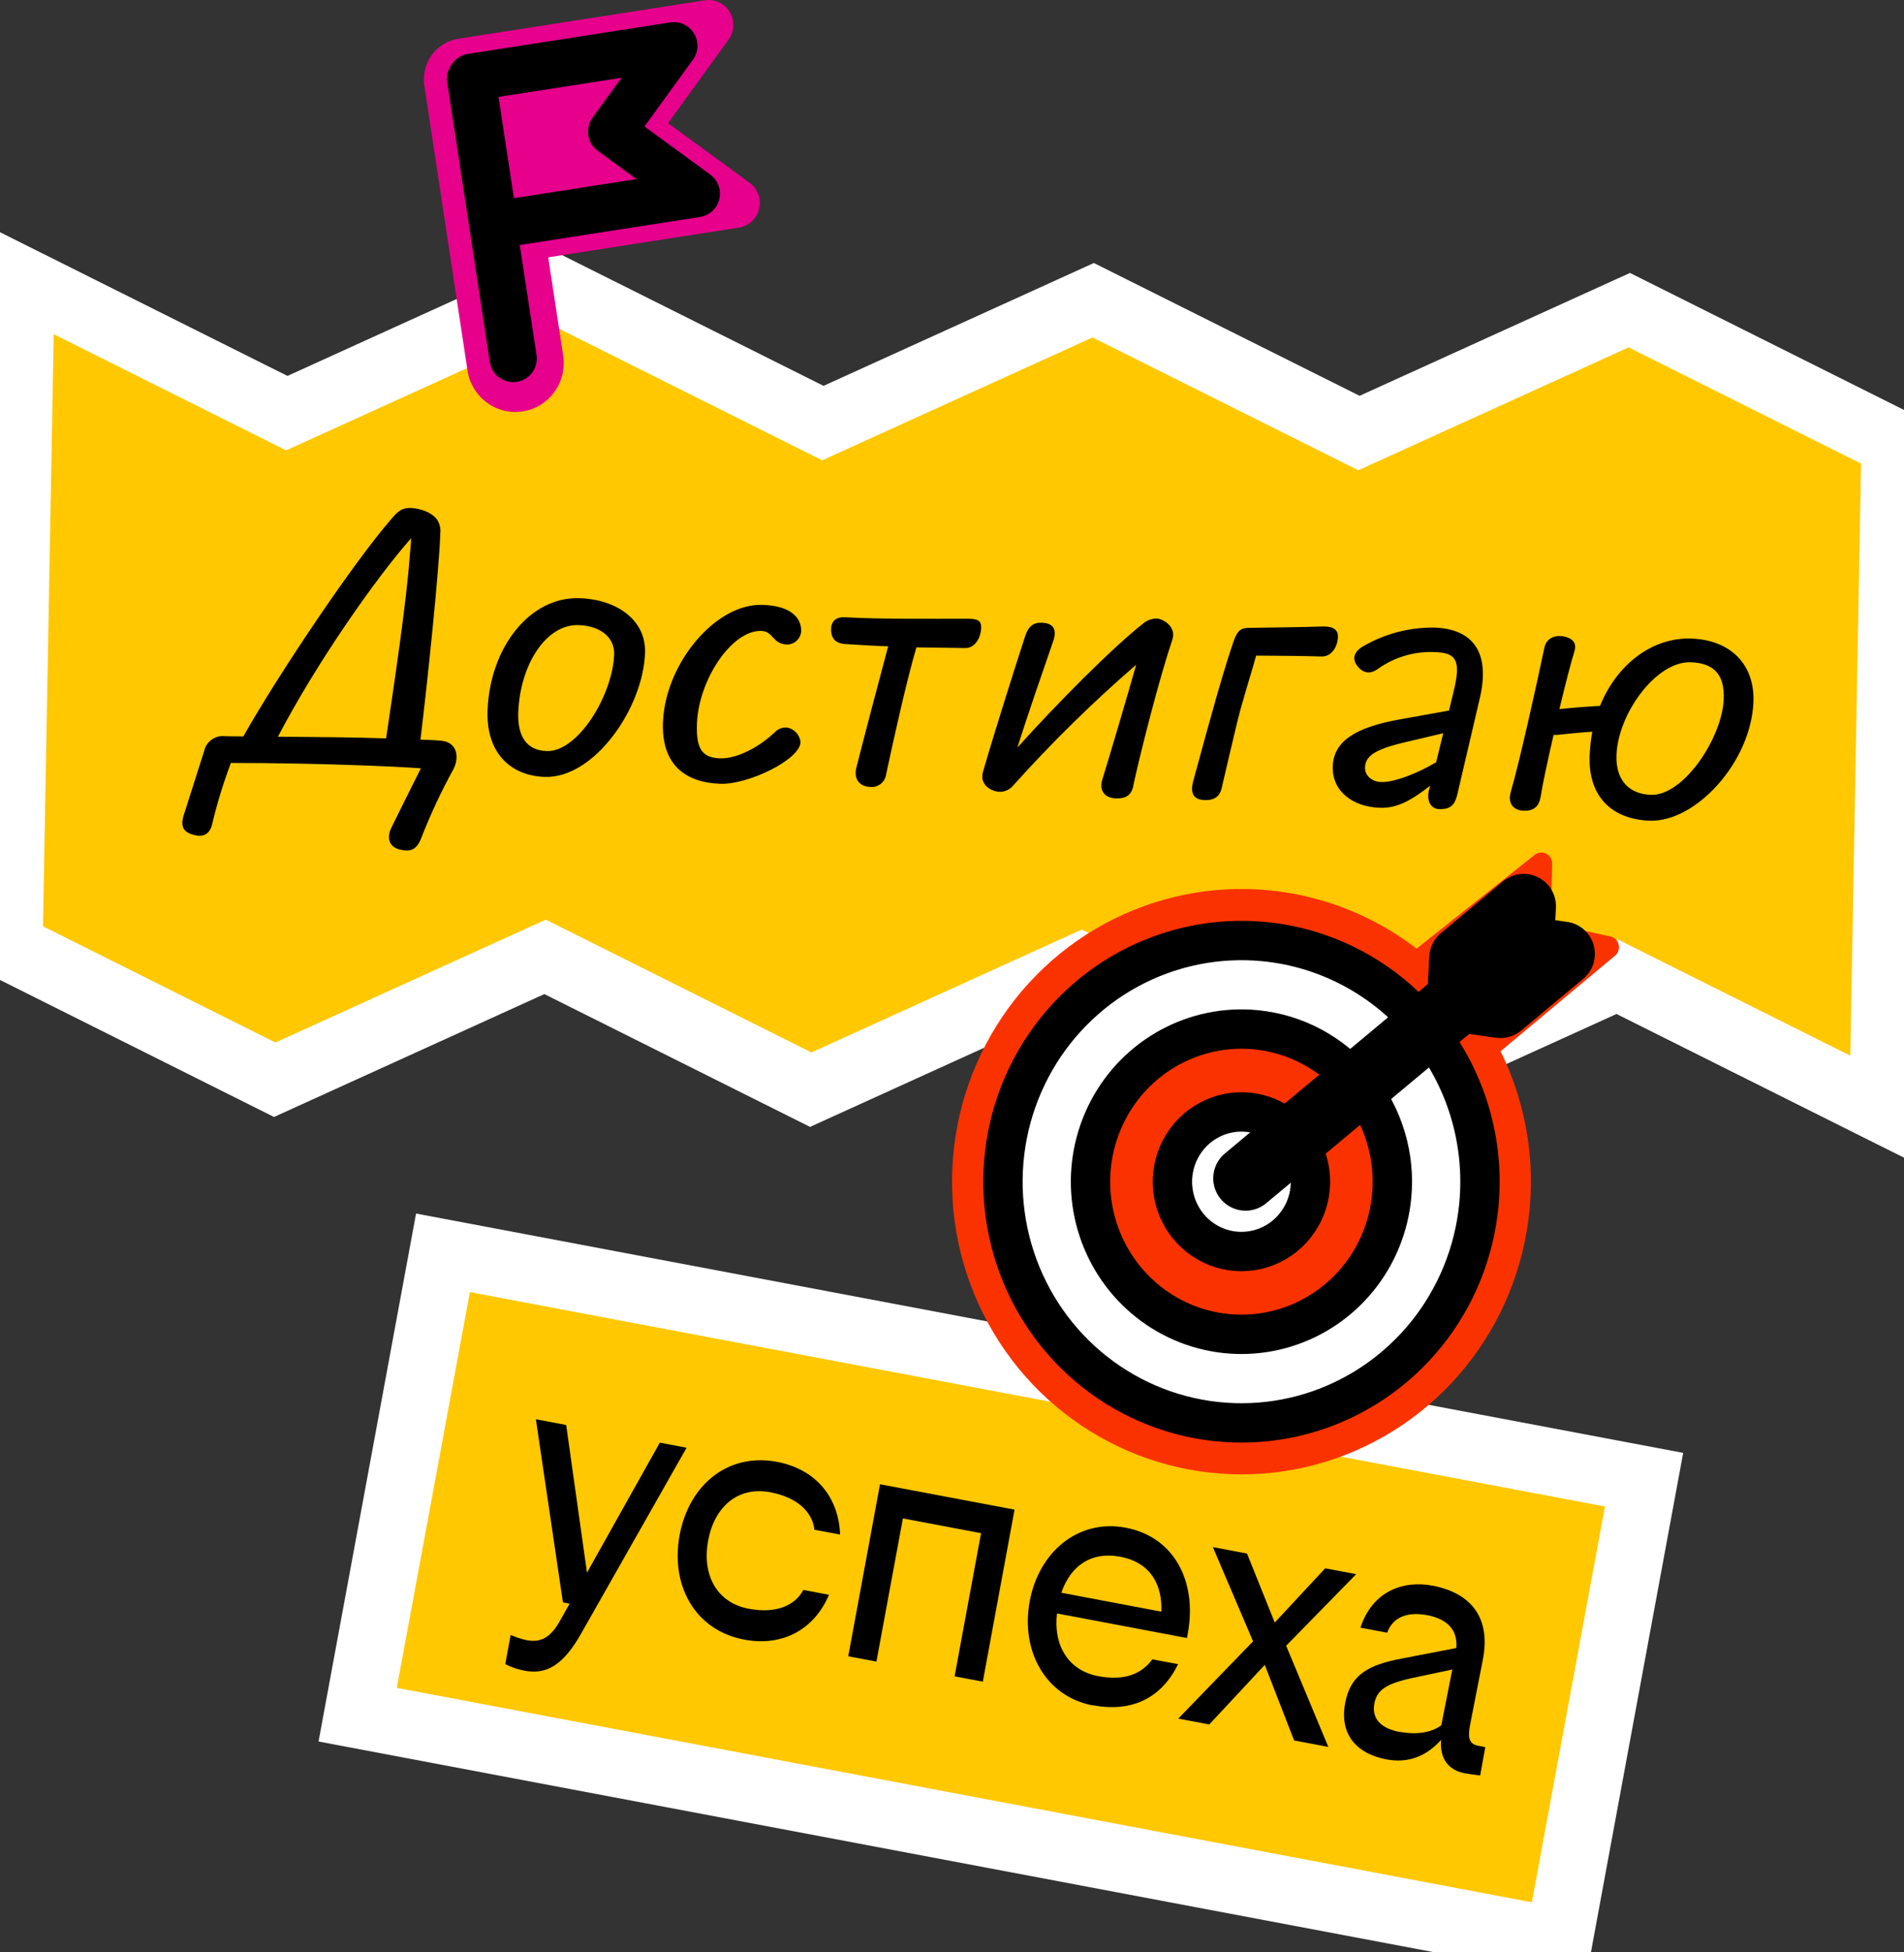 <svg width="121" height="124" viewBox="0 0 121 124" fill="none" xmlns="http://www.w3.org/2000/svg">
<rect x="0" y="0" width="121" height="124" fill="#333333" stroke="none"/>
<g id="&#208;&#160;&#208;&#181;&#209;&#129;&#209;&#131;&#209;&#128;&#209;&#129; 1 5" clip-path="url(#clip0_168_1294)">
<g id="&#208;&#161;&#208;&#187;&#208;&#190;&#208;&#185; 2">
<g id="&#208;&#161;&#208;&#187;&#208;&#190;&#208;&#185; 1">
<path id="Vector" d="M0.571 60.15L17.458 68.591L34.638 60.784L51.522 69.221L68.703 61.414L85.59 69.855L102.773 62.048L119.659 70.485L120.429 28.143L103.542 19.703L86.359 27.509L69.472 19.072L52.292 26.876L35.408 18.438L18.225 26.245L1.34 17.808L0.571 60.15Z" fill="#FFC800"/>
<g id="Group">
<path id="Vector_2" d="M0.571 60.15L17.458 68.591L34.638 60.784L51.522 69.221L68.703 61.414L85.59 69.855L102.773 62.048L119.659 70.485L120.429 28.143L103.542 19.703L86.359 27.509L69.472 19.072L52.292 26.876L35.408 18.438L18.225 26.245L1.34 17.808L0.571 60.15Z" stroke="white" stroke-width="4.27" stroke-miterlimit="10"/>
<path id="Vector_3" d="M109.544 44.401C109.459 46.835 107.006 50.566 104.914 50.492C103.481 50.441 102.672 49.513 102.728 47.974C102.82 45.331 105.258 41.992 107.442 42.07C108.986 42.126 109.597 42.907 109.544 44.401ZM97.91 50.606C98 49.989 98.331 48.391 98.733 46.68C98.82 46.69 98.909 46.69 98.997 46.68C99.661 46.611 100.459 46.525 101.189 46.483C101.099 46.99 101.044 47.504 101.022 48.019C100.93 50.614 102.45 52.05 104.838 52.135C107.77 52.242 111.297 48.394 111.432 44.574C111.513 42.206 109.975 40.656 107.497 40.565C104.975 40.474 102.738 42.233 101.681 44.842C100.858 44.882 99.899 44.962 99.1 45.047C99.473 43.497 99.843 42.038 100.049 41.399C100.203 40.923 100.031 40.571 99.399 40.434C98.857 40.322 98.281 40.509 98.146 41.148C97.617 43.636 96.623 48.18 96.001 50.342C95.816 51.002 96.144 51.451 96.779 51.499C97.368 51.542 97.81 51.304 97.903 50.617L97.91 50.606ZM86.748 48.746C86.772 48.057 87.311 47.616 89.262 47.159L91.718 46.579L91.266 48.425C90.127 49.099 88.622 49.711 87.763 49.679C87.195 49.66 86.729 49.275 86.748 48.746ZM92.578 50.617L94.05 44.32C94.722 41.402 93.566 39.956 91.182 39.87C89.596 39.842 88.032 40.246 86.655 41.041C86.028 41.386 85.92 41.867 86.248 42.292C86.576 42.717 87.023 42.896 87.583 42.479C88.645 41.73 89.923 41.36 91.216 41.426C92.556 41.474 92.858 41.96 92.379 43.928L92.086 45.138L88.945 45.702C86.174 46.199 84.754 47.068 84.699 48.677C84.643 50.286 85.997 51.256 87.678 51.315C88.791 51.355 89.698 50.836 90.891 49.911L90.814 50.179C90.655 50.815 90.885 51.376 91.454 51.398C92.022 51.419 92.414 51.248 92.575 50.596L92.578 50.617ZM84.056 39.798C82.779 39.844 80.685 39.862 79.387 39.884C78.84 39.884 78.628 40.063 78.377 40.79C77.97 41.971 77.428 43.815 76.931 45.617C76.516 47.073 76.122 48.578 75.836 49.602C75.651 50.264 75.746 50.796 76.542 50.826C77.071 50.844 77.504 50.676 77.639 50.059C77.882 49.008 78.229 47.528 78.578 46.066C78.977 44.401 79.511 42.832 79.826 41.648C80.918 41.648 83.147 41.674 83.966 41.704C84.625 41.728 84.989 41.097 85.024 40.501C85.066 39.996 84.709 39.777 84.048 39.798H84.056ZM72.016 49.925C72.502 47.688 73.665 43.128 74.504 40.629C74.768 39.878 74.004 39.322 73.504 39.293C73.192 39.293 72.889 39.405 72.65 39.608C70.71 41.124 67.122 44.745 64.657 47.487C65.35 45.28 66.336 42.463 66.945 40.691C67.151 40.055 67.008 39.587 66.212 39.56C65.668 39.539 65.361 39.782 65.155 40.397C64.391 42.738 63.108 46.811 62.46 49.064C62.249 49.866 63.008 50.28 63.518 50.299C63.685 50.303 63.851 50.269 64.003 50.198C64.155 50.128 64.29 50.023 64.396 49.893C66.836 47.174 69.443 44.614 72.203 42.228C71.5 44.711 70.596 47.76 70.056 49.513C69.853 50.149 70.13 50.689 70.903 50.716C71.495 50.737 71.886 50.566 72.024 49.928L72.016 49.925ZM56.316 49.177C56.808 46.87 57.638 43.15 58.238 41.124L61.355 41.167C62.016 41.167 62.339 40.421 62.355 39.913C62.37 39.405 62.127 39.309 61.466 39.306C59.235 39.306 55.935 39.339 53.733 39.213C53.164 39.17 52.837 39.435 52.818 39.94C52.797 40.581 53.127 40.894 53.786 40.918C54.579 40.969 55.488 41.025 56.443 41.06C55.866 43.225 54.946 46.688 54.417 48.786C54.259 49.447 54.581 49.965 55.309 49.992C55.548 50.015 55.788 49.943 55.976 49.791C56.164 49.639 56.286 49.418 56.316 49.177ZM49.177 46.571C48.212 47.479 46.819 48.212 45.74 48.174C44.558 48.132 44.238 47.474 44.291 45.98C44.389 43.2 46.504 40.009 48.392 40.079C49.143 40.106 49.09 40.907 49.999 40.942C50.234 40.947 50.461 40.86 50.633 40.698C50.804 40.536 50.906 40.313 50.917 40.076C50.917 39.181 50.177 38.473 48.45 38.425C45.494 38.318 42.266 42.134 42.131 45.908C42.041 48.506 43.477 49.708 45.775 49.791C47.525 49.853 50.835 48.27 50.875 47.145C50.851 46.914 50.752 46.697 50.593 46.529C50.434 46.36 50.224 46.25 49.997 46.215C49.843 46.206 49.69 46.233 49.549 46.296C49.408 46.359 49.284 46.455 49.188 46.576L49.177 46.571ZM39.03 41.565C38.94 44.139 36.74 47.784 34.739 47.712C33.443 47.666 32.888 46.75 32.935 45.277C33.044 42.222 34.707 39.635 36.775 39.71C38.229 39.764 39.067 40.552 39.03 41.565ZM40.992 41.474C41.066 39.36 39.154 38.072 36.835 38C33.663 37.885 31.124 41.151 30.984 45.149C30.892 47.768 32.386 49.273 34.614 49.353C37.75 49.465 40.867 44.999 40.992 41.485V41.474ZM26.038 35.343C25.818 38.347 25.075 43.267 24.538 46.907C22.537 46.835 20.239 46.819 17.664 46.798C20.105 42.123 23.891 36.714 26.125 34.194C26.125 34.448 26.08 34.814 26.038 35.343ZM26.722 53.359C27.32 51.812 28.02 50.307 28.819 48.856C29.237 48.019 28.993 47.135 28.042 47.054C27.632 47.017 27.177 47.001 26.72 46.985C27.166 43.342 27.925 36.027 27.981 33.87C28.017 33.559 27.939 33.245 27.761 32.988C27.497 32.657 27.074 32.411 26.373 32.294C25.58 32.173 25.297 32.486 24.94 32.887C22.405 35.787 17.598 42.997 15.462 46.785C15.052 46.769 14.642 46.785 14.211 46.761C13.924 46.746 13.642 46.836 13.414 47.013C13.186 47.191 13.028 47.444 12.969 47.728L11.715 51.665C11.488 52.322 11.517 52.785 12.191 53.001C12.865 53.218 13.283 53.041 13.466 52.426C13.781 51.081 14.184 49.757 14.674 48.466C20.023 48.466 25.205 48.685 26.749 48.808C26.159 49.978 25.382 51.539 24.837 52.651C24.573 53.263 24.75 53.798 25.382 53.961C26.104 54.145 26.439 53.961 26.722 53.365" fill="black"/>
<path id="Vector_4" d="M28.151 79.586L22.73 108.926L99.059 123.338L104.481 93.998L28.151 79.586Z" fill="#FFC800"/>
<path id="Vector_5" d="M28.151 79.586L22.73 108.926L99.059 123.338L104.481 93.998L28.151 79.586Z" stroke="white" stroke-width="4.27" stroke-miterlimit="10"/>
<path id="Vector_6" d="M36.201 101.873L35.775 101.793L34.056 90.159L35.981 90.522L37.303 99.903L41.933 91.645L43.633 91.968L36.909 103.811C35.778 105.796 34.718 106.392 33.33 106.131C32.905 106.052 32.495 105.912 32.111 105.714L32.452 103.859C32.781 104.008 33.126 104.12 33.48 104.193C34.353 104.359 34.99 104.033 35.58 102.974L36.201 101.873Z" fill="black"/>
<path id="Vector_7" d="M53.389 97.485L51.755 97.177C51.647 96.124 50.764 95.141 48.953 94.796C46.869 94.403 45.394 95.742 45.002 97.869C44.611 99.997 45.502 101.804 47.586 102.196C49.397 102.539 50.573 101.929 51.049 100.999L52.683 101.309C51.742 103.519 49.733 104.615 47.292 104.156C44.135 103.56 42.607 100.681 43.189 97.525C43.77 94.368 46.221 92.268 49.378 92.864C51.819 93.326 53.299 95.079 53.389 97.485Z" fill="black"/>
<path id="Vector_8" d="M62.347 97.396L57.379 96.458L55.697 105.553L53.907 105.217L55.925 94.288L64.475 95.9L62.458 106.828L60.665 106.491L62.347 97.396Z" fill="black"/>
<path id="Vector_9" d="M69.451 108.338C66.429 107.766 64.858 104.864 65.438 101.726C66.016 98.588 68.515 96.477 71.537 97.046C74.604 97.626 76.1 100.438 75.482 103.787L75.432 104.054L67.172 102.496C66.931 104.556 67.915 106.125 69.795 106.478C71.45 106.791 72.552 106.344 73.232 105.409L74.866 105.716C74.038 107.435 72.38 108.878 69.448 108.325L69.451 108.338ZM67.457 101.181L73.803 102.381C73.874 100.732 73.174 99.264 71.18 98.89C69.369 98.546 68.044 99.444 67.447 101.181" fill="black"/>
<path id="Vector_10" d="M79.633 104.265L77.079 98.281L79.249 98.69L81.01 103.073L84.217 99.628L86.187 99.999L81.735 104.546L84.416 110.973L82.242 110.564L80.376 105.762L76.849 109.546L74.879 109.175L79.633 104.265Z" fill="black"/>
<path id="Vector_11" d="M91.586 110.525C90.621 111.594 89.471 112.024 88.091 111.762C86.211 111.407 85.119 110.172 85.484 108.202C85.825 106.347 87.002 105.749 89.114 105.353L92.551 104.69C92.652 103.397 91.808 102.819 90.701 102.605C89.492 102.378 88.53 102.688 88.154 103.717L86.457 103.399C87.21 101.085 89.17 100.377 91.028 100.727C93.445 101.184 94.762 102.72 94.235 105.43L93.418 109.608C93.254 110.49 93.418 110.805 93.966 110.904L94.391 110.987L94.064 112.786C93.767 112.754 93.384 112.703 93.091 112.649C92.062 112.454 91.478 111.735 91.586 110.511V110.525ZM88.969 110.017C90.042 110.22 90.999 110.051 91.594 109.6L92.295 106.056L90.159 106.508C88.308 106.884 87.514 107.229 87.34 108.223C87.165 109.218 87.79 109.808 88.977 110.03" fill="black"/>
<path id="Vector_12" d="M97.205 76.846C96.856 80.507 95.442 83.981 93.141 86.829C90.84 89.677 87.755 91.771 84.276 92.847C80.797 93.923 77.081 93.932 73.597 92.872C70.114 91.813 67.019 89.734 64.704 86.897C62.39 84.059 60.959 80.592 60.594 76.933C60.229 73.275 60.945 69.589 62.652 66.341C64.359 63.094 66.981 60.431 70.185 58.69C73.389 56.949 77.032 56.207 80.653 56.558C83.058 56.792 85.394 57.502 87.527 58.648C89.66 59.794 91.549 61.353 93.086 63.237C94.623 65.121 95.778 67.293 96.484 69.628C97.191 71.963 97.436 74.416 97.205 76.846Z" fill="#FA3200"/>
<path id="Vector_13" d="M93.984 76.534C93.697 79.55 92.532 82.413 90.636 84.76C88.74 87.107 86.198 88.834 83.331 89.72C80.464 90.607 77.402 90.614 74.531 89.742C71.66 88.869 69.11 87.156 67.202 84.818C65.295 82.48 64.116 79.623 63.815 76.608C63.514 73.593 64.104 70.555 65.51 67.879C66.917 65.203 69.077 63.008 71.718 61.573C74.358 60.138 77.36 59.527 80.344 59.816C82.326 60.009 84.25 60.593 86.008 61.538C87.766 62.482 89.323 63.767 90.589 65.319C91.856 66.872 92.808 68.661 93.39 70.585C93.973 72.509 94.174 74.531 93.984 76.534Z" fill="white"/>
<path id="Vector_14" d="M93.984 76.534C93.697 79.55 92.532 82.413 90.636 84.76C88.74 87.107 86.198 88.834 83.331 89.72C80.464 90.607 77.402 90.614 74.531 89.742C71.66 88.869 69.11 87.156 67.202 84.818C65.295 82.48 64.116 79.623 63.815 76.608C63.514 73.593 64.104 70.555 65.51 67.879C66.917 65.203 69.077 63.008 71.718 61.573C74.358 60.138 77.36 59.527 80.344 59.816C82.326 60.009 84.25 60.593 86.008 61.538C87.766 62.482 89.323 63.767 90.589 65.319C91.856 66.872 92.808 68.661 93.39 70.585C93.973 72.509 94.174 74.531 93.984 76.534Z" stroke="black" stroke-width="2.5" stroke-linecap="round" stroke-linejoin="round"/>
<path id="Vector_15" d="M88.442 75.994C88.261 77.903 87.524 79.715 86.324 81.2C85.124 82.686 83.515 83.778 81.701 84.339C79.886 84.901 77.948 84.905 76.132 84.353C74.315 83.801 72.701 82.716 71.494 81.237C70.287 79.757 69.541 77.949 69.35 76.04C69.16 74.132 69.534 72.21 70.424 70.516C71.314 68.823 72.682 67.434 74.353 66.527C76.024 65.619 77.924 65.232 79.812 65.416C82.344 65.662 84.676 66.915 86.294 68.898C87.913 70.882 88.685 73.434 88.442 75.994Z" fill="#FA3200"/>
<path id="Vector_16" d="M88.442 75.994C88.261 77.903 87.524 79.715 86.324 81.2C85.124 82.686 83.515 83.778 81.701 84.339C79.886 84.901 77.948 84.905 76.132 84.353C74.315 83.801 72.701 82.716 71.494 81.237C70.287 79.757 69.541 77.949 69.35 76.04C69.16 74.132 69.534 72.21 70.424 70.516C71.314 68.823 72.682 67.434 74.353 66.527C76.024 65.619 77.924 65.232 79.812 65.416C82.344 65.662 84.676 66.915 86.294 68.898C87.913 70.882 88.685 73.434 88.442 75.994Z" stroke="black" stroke-width="2.5" stroke-linecap="round" stroke-linejoin="round"/>
<path id="Vector_17" d="M89.471 60.701L97.527 54.308C97.629 54.226 97.752 54.175 97.881 54.162C98.011 54.148 98.141 54.172 98.258 54.23C98.374 54.289 98.472 54.38 98.539 54.493C98.606 54.605 98.641 54.735 98.638 54.867L98.577 57.75C98.57 58.007 98.653 58.258 98.811 58.459C98.968 58.661 99.19 58.801 99.439 58.854L102.347 59.493C102.473 59.521 102.588 59.584 102.681 59.674C102.773 59.765 102.838 59.88 102.869 60.007C102.899 60.133 102.894 60.266 102.854 60.39C102.813 60.513 102.739 60.623 102.64 60.706L94.759 67.284L89.471 60.701Z" fill="#FA3200"/>
<path id="Vector_18" d="M83.26 75.491C83.178 76.365 82.841 77.194 82.292 77.873C81.743 78.553 81.007 79.053 80.178 79.309C79.348 79.566 78.461 79.568 77.63 79.316C76.799 79.063 76.061 78.567 75.509 77.89C74.957 77.213 74.616 76.386 74.529 75.513C74.443 74.64 74.614 73.761 75.022 72.986C75.43 72.212 76.056 71.577 76.82 71.162C77.585 70.748 78.454 70.572 79.318 70.657C79.891 70.712 80.448 70.881 80.957 71.154C81.466 71.427 81.916 71.798 82.283 72.247C82.65 72.696 82.925 73.214 83.094 73.77C83.262 74.327 83.321 74.912 83.266 75.491" fill="white"/>
<path id="Vector_19" d="M83.26 75.491C83.178 76.365 82.841 77.194 82.292 77.873C81.743 78.553 81.007 79.053 80.178 79.309C79.348 79.566 78.461 79.568 77.63 79.316C76.799 79.063 76.061 78.567 75.509 77.89C74.957 77.213 74.616 76.386 74.529 75.513C74.443 74.64 74.614 73.761 75.022 72.986C75.43 72.212 76.056 71.577 76.82 71.162C77.585 70.748 78.454 70.572 79.318 70.657C80.475 70.769 81.54 71.342 82.279 72.249C83.019 73.156 83.371 74.322 83.26 75.491Z" stroke="black" stroke-width="2.5" stroke-linecap="round" stroke-linejoin="round"/>
<path id="Vector_20" d="M95.354 63.887L92.744 63.518L92.884 60.859L96.829 57.569L96.692 60.228L99.301 60.597L95.354 63.887Z" fill="white"/>
<path id="Vector_21" d="M95.354 63.887L92.744 63.518L92.884 60.859L96.829 57.569L96.692 60.228L99.301 60.597L95.354 63.887Z" stroke="black" stroke-width="4.11" stroke-linecap="round" stroke-linejoin="round"/>
<path id="Vector_22" d="M92.744 63.523L79.157 74.853" stroke="black" stroke-width="4.11" stroke-linecap="round" stroke-linejoin="round"/>
<path id="Vector_23" d="M29.128 2.459L44.799 0.019C45.105 -0.029 45.418 0.016 45.699 0.148C45.98 0.28 46.215 0.493 46.376 0.761C46.537 1.028 46.615 1.338 46.602 1.651C46.589 1.963 46.484 2.265 46.301 2.518L42.456 7.823L47.641 11.613C47.893 11.796 48.085 12.052 48.193 12.346C48.3 12.641 48.319 12.961 48.246 13.266C48.173 13.571 48.012 13.848 47.783 14.06C47.555 14.273 47.269 14.411 46.962 14.459L34.839 16.346L35.791 22.589C35.852 22.993 35.834 23.405 35.738 23.801C35.642 24.198 35.469 24.571 35.23 24.901C34.991 25.23 34.691 25.508 34.345 25.72C34 25.932 33.616 26.072 33.217 26.134C32.818 26.196 32.41 26.178 32.018 26.081C31.626 25.984 31.256 25.809 30.93 25.568C30.605 25.326 30.329 25.022 30.12 24.673C29.91 24.324 29.771 23.936 29.71 23.532L26.968 5.439C26.864 4.754 27.033 4.056 27.438 3.497C27.843 2.938 28.451 2.565 29.128 2.459Z" fill="#E6008C"/>
<path id="Vector_24" d="M32.613 22.776L29.905 5.006" stroke="black" stroke-width="3" stroke-linecap="round" stroke-linejoin="round"/>
<path id="Vector_25" d="M31.402 14.301L44.254 12.302L38.866 8.365L42.824 2.905L29.972 4.904L31.402 14.301Z" stroke="black" stroke-width="3" stroke-linecap="round" stroke-linejoin="round"/>
</g>
</g>
</g>
</g>
<defs>
<clipPath id="clip0_168_1294">
<rect width="121" height="124" fill="white"/>
</clipPath>
</defs>
</svg>
